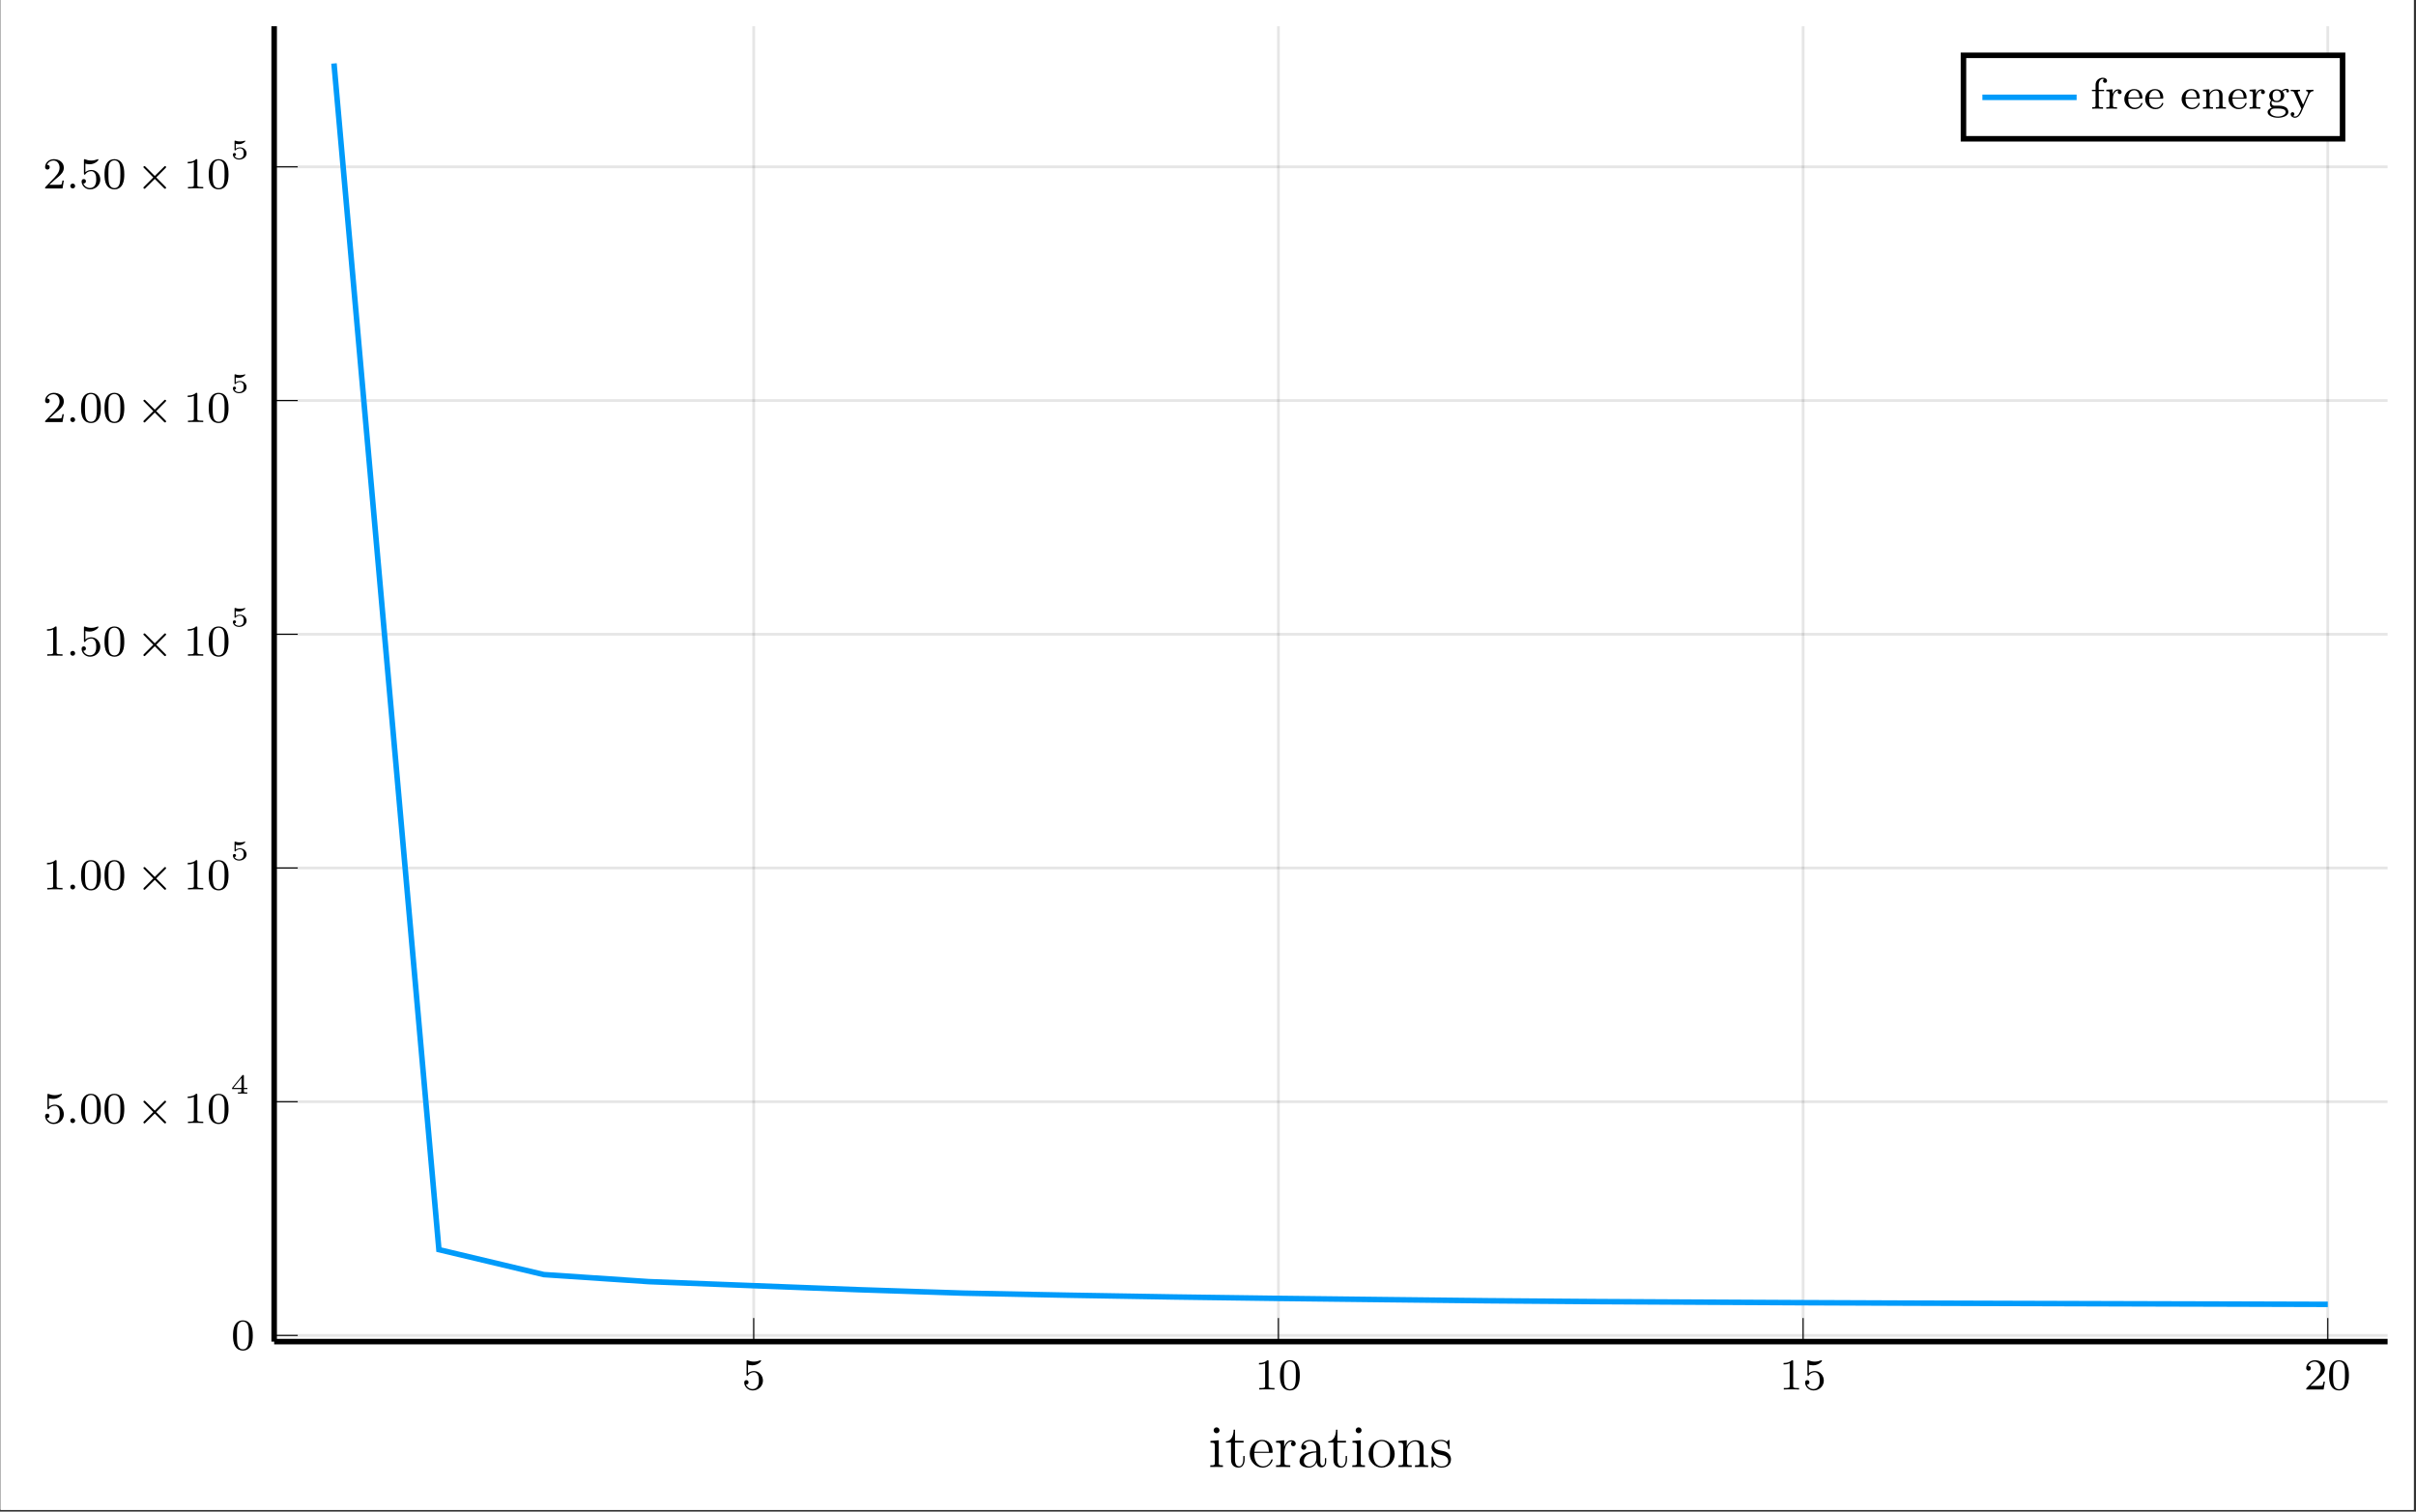 <?xml version="1.0" encoding="UTF-8"?>
<svg xmlns="http://www.w3.org/2000/svg" xmlns:xlink="http://www.w3.org/1999/xlink" width="435.685pt" height="272.669pt" viewBox="0 0 435.685 272.669" version="1.2">
<rect x="0" y="0" width="435.685" height="272.669" fill="#333333" stroke="none"/>
<defs>
<g>
<symbol overflow="visible" id="glyph-1710856462679753-0-0">
<path style="stroke:none;" d=""/>
</symbol>
<symbol overflow="visible" id="glyph-1710856462679753-0-1">
<path style="stroke:none;" d="M 1.109 -4.469 C 1.219 -4.438 1.531 -4.359 1.875 -4.359 C 2.859 -4.359 3.469 -5.062 3.469 -5.172 C 3.469 -5.266 3.406 -5.281 3.375 -5.281 C 3.359 -5.281 3.344 -5.281 3.266 -5.25 C 2.953 -5.125 2.594 -5.031 2.156 -5.031 C 1.688 -5.031 1.297 -5.156 1.062 -5.25 C 0.984 -5.281 0.969 -5.281 0.953 -5.281 C 0.844 -5.281 0.844 -5.203 0.844 -5.062 L 0.844 -2.734 C 0.844 -2.578 0.844 -2.484 0.984 -2.484 C 1.047 -2.484 1.062 -2.516 1.109 -2.578 C 1.203 -2.703 1.5 -3.109 2.172 -3.109 C 2.625 -3.109 2.844 -2.75 2.906 -2.594 C 3.047 -2.312 3.062 -1.938 3.062 -1.625 C 3.062 -1.344 3.047 -0.906 2.828 -0.562 C 2.688 -0.312 2.359 -0.078 1.938 -0.078 C 1.422 -0.078 0.922 -0.391 0.734 -0.922 C 0.75 -0.906 0.797 -0.906 0.812 -0.906 C 1.031 -0.906 1.203 -1.047 1.203 -1.297 C 1.203 -1.594 0.984 -1.688 0.812 -1.688 C 0.672 -1.688 0.422 -1.609 0.422 -1.266 C 0.422 -0.562 1.047 0.172 1.953 0.172 C 2.953 0.172 3.797 -0.609 3.797 -1.594 C 3.797 -2.516 3.125 -3.328 2.188 -3.328 C 1.797 -3.328 1.422 -3.203 1.109 -2.938 Z M 1.109 -4.469 "/>
</symbol>
<symbol overflow="visible" id="glyph-1710856462679753-0-2">
<path style="stroke:none;" d="M 2.5 -5.062 C 2.5 -5.281 2.484 -5.281 2.266 -5.281 C 1.938 -4.969 1.516 -4.781 0.766 -4.781 L 0.766 -4.516 C 0.984 -4.516 1.406 -4.516 1.875 -4.734 L 1.875 -0.656 C 1.875 -0.359 1.844 -0.266 1.094 -0.266 L 0.812 -0.266 L 0.812 0 C 1.141 -0.031 1.828 -0.031 2.172 -0.031 C 2.531 -0.031 3.234 -0.031 3.562 0 L 3.562 -0.266 L 3.281 -0.266 C 2.516 -0.266 2.5 -0.359 2.5 -0.656 Z M 2.5 -5.062 "/>
</symbol>
<symbol overflow="visible" id="glyph-1710856462679753-0-3">
<path style="stroke:none;" d="M 3.891 -2.531 C 3.891 -3.391 3.797 -3.906 3.547 -4.406 C 3.188 -5.109 2.547 -5.281 2.109 -5.281 C 1.109 -5.281 0.734 -4.547 0.625 -4.312 C 0.344 -3.734 0.328 -2.953 0.328 -2.531 C 0.328 -2.016 0.344 -1.203 0.734 -0.578 C 1.094 0.016 1.688 0.172 2.109 0.172 C 2.484 0.172 3.172 0.047 3.578 -0.734 C 3.859 -1.312 3.891 -2.016 3.891 -2.531 Z M 2.109 -0.062 C 1.844 -0.062 1.281 -0.188 1.125 -1.016 C 1.031 -1.469 1.031 -2.219 1.031 -2.625 C 1.031 -3.188 1.031 -3.734 1.125 -4.172 C 1.281 -4.984 1.906 -5.062 2.109 -5.062 C 2.375 -5.062 2.922 -4.938 3.078 -4.203 C 3.188 -3.766 3.188 -3.172 3.188 -2.625 C 3.188 -2.156 3.188 -1.453 3.078 -1 C 2.922 -0.172 2.375 -0.062 2.109 -0.062 Z M 2.109 -0.062 "/>
</symbol>
<symbol overflow="visible" id="glyph-1710856462679753-0-4">
<path style="stroke:none;" d="M 2.25 -1.625 C 2.375 -1.734 2.703 -2 2.828 -2.109 C 3.328 -2.562 3.797 -3 3.797 -3.734 C 3.797 -4.672 3 -5.281 2 -5.281 C 1.047 -5.281 0.422 -4.562 0.422 -3.859 C 0.422 -3.469 0.734 -3.406 0.844 -3.406 C 1.016 -3.406 1.25 -3.531 1.25 -3.828 C 1.25 -4.25 0.859 -4.25 0.766 -4.25 C 1 -4.828 1.531 -5.031 1.922 -5.031 C 2.656 -5.031 3.031 -4.391 3.031 -3.734 C 3.031 -2.906 2.453 -2.297 1.516 -1.344 L 0.516 -0.297 C 0.422 -0.219 0.422 -0.203 0.422 0 L 3.562 0 L 3.797 -1.422 L 3.547 -1.422 C 3.516 -1.266 3.453 -0.859 3.359 -0.719 C 3.312 -0.656 2.719 -0.656 2.578 -0.656 L 1.172 -0.656 Z M 2.25 -1.625 "/>
</symbol>
<symbol overflow="visible" id="glyph-1710856462679753-1-0">
<path style="stroke:none;" d=""/>
</symbol>
<symbol overflow="visible" id="glyph-1710856462679753-1-1">
<path style="stroke:none;" d="M 1.609 -0.438 C 1.609 -0.703 1.391 -0.875 1.172 -0.875 C 0.922 -0.875 0.734 -0.672 0.734 -0.453 C 0.734 -0.172 0.953 0 1.172 0 C 1.422 0 1.609 -0.203 1.609 -0.438 Z M 1.609 -0.438 "/>
</symbol>
<symbol overflow="visible" id="glyph-1710856462679753-2-0">
<path style="stroke:none;" d=""/>
</symbol>
<symbol overflow="visible" id="glyph-1710856462679753-2-1">
<path style="stroke:none;" d="M 5.203 -3.656 C 5.312 -3.75 5.328 -3.797 5.328 -3.844 C 5.328 -3.938 5.234 -4.031 5.141 -4.031 C 5.062 -4.031 5.031 -4 4.953 -3.906 L 3.281 -2.25 L 1.609 -3.922 C 1.516 -4.016 1.484 -4.031 1.422 -4.031 C 1.328 -4.031 1.234 -3.953 1.234 -3.844 C 1.234 -3.781 1.266 -3.75 1.359 -3.672 L 3.016 -1.984 L 1.359 -0.328 C 1.25 -0.219 1.234 -0.188 1.234 -0.125 C 1.234 -0.031 1.328 0.062 1.422 0.062 C 1.5 0.062 1.516 0.031 1.609 -0.062 L 3.281 -1.719 L 5.016 0.016 C 5.047 0.031 5.094 0.062 5.141 0.062 C 5.234 0.062 5.328 -0.031 5.328 -0.125 C 5.328 -0.188 5.281 -0.219 5.281 -0.234 C 5.25 -0.281 3.984 -1.547 3.547 -1.984 Z M 5.203 -3.656 "/>
</symbol>
<symbol overflow="visible" id="glyph-1710856462679753-3-0">
<path style="stroke:none;" d=""/>
</symbol>
<symbol overflow="visible" id="glyph-1710856462679753-3-1">
<path style="stroke:none;" d="M 3.062 -0.812 L 3.062 -1.031 L 2.438 -1.031 L 2.438 -3.219 C 2.438 -3.328 2.438 -3.359 2.312 -3.359 C 2.219 -3.359 2.203 -3.359 2.156 -3.297 L 0.312 -1.031 L 0.312 -0.812 L 1.969 -0.812 L 1.969 -0.422 C 1.969 -0.266 1.969 -0.219 1.531 -0.219 L 1.359 -0.219 L 1.359 0 C 1.594 -0.016 1.922 -0.016 2.203 -0.016 C 2.5 -0.016 2.812 -0.016 3.047 0 L 3.047 -0.219 L 2.875 -0.219 C 2.438 -0.219 2.438 -0.266 2.438 -0.422 L 2.438 -0.812 Z M 2 -2.828 L 2 -1.031 L 0.547 -1.031 Z M 2 -2.828 "/>
</symbol>
<symbol overflow="visible" id="glyph-1710856462679753-3-2">
<path style="stroke:none;" d="M 0.969 -2.734 C 1.234 -2.672 1.453 -2.672 1.516 -2.672 C 1.859 -2.672 2.109 -2.766 2.234 -2.844 C 2.344 -2.906 2.688 -3.109 2.688 -3.219 C 2.688 -3.297 2.641 -3.312 2.625 -3.312 C 2.609 -3.312 2.594 -3.312 2.547 -3.281 C 2.359 -3.219 2.047 -3.156 1.719 -3.156 C 1.438 -3.156 1.156 -3.203 0.906 -3.297 C 0.844 -3.312 0.828 -3.312 0.828 -3.312 C 0.75 -3.312 0.75 -3.25 0.75 -3.172 L 0.75 -1.672 C 0.75 -1.594 0.75 -1.531 0.844 -1.531 C 0.906 -1.531 0.906 -1.547 0.953 -1.594 C 1.141 -1.812 1.406 -1.922 1.75 -1.922 C 2.031 -1.922 2.188 -1.75 2.266 -1.656 C 2.375 -1.484 2.406 -1.25 2.406 -1.016 C 2.406 -0.812 2.375 -0.531 2.188 -0.344 C 1.969 -0.109 1.672 -0.094 1.562 -0.094 C 1.25 -0.094 0.891 -0.234 0.734 -0.531 C 0.938 -0.547 1.016 -0.688 1.016 -0.812 C 1.016 -0.969 0.891 -1.078 0.734 -1.078 C 0.625 -1.078 0.453 -1.016 0.453 -0.797 C 0.453 -0.297 0.922 0.109 1.578 0.109 C 2.328 0.109 2.922 -0.391 2.922 -1 C 2.922 -1.562 2.438 -2.094 1.75 -2.094 C 1.438 -2.094 1.188 -2 0.969 -1.844 Z M 0.969 -2.734 "/>
</symbol>
<symbol overflow="visible" id="glyph-1710856462679753-4-0">
<path style="stroke:none;" d=""/>
</symbol>
<symbol overflow="visible" id="glyph-1710856462679753-4-1">
<path style="stroke:none;" d="M 2.641 0 L 2.641 -0.312 C 1.922 -0.312 1.891 -0.375 1.891 -0.797 L 1.891 -4.828 L 0.391 -4.703 L 0.391 -4.391 C 1.094 -4.391 1.188 -4.328 1.188 -3.797 L 1.188 -0.812 C 1.188 -0.312 1.078 -0.312 0.359 -0.312 L 0.359 0 C 0.672 -0.016 1.188 -0.016 1.516 -0.016 C 1.625 -0.016 2.266 -0.016 2.641 0 Z M 2.031 -6.609 C 2.031 -6.938 1.766 -7.156 1.5 -7.156 C 1.188 -7.156 0.969 -6.906 0.969 -6.609 C 0.969 -6.328 1.203 -6.094 1.484 -6.094 C 1.812 -6.094 2.031 -6.359 2.031 -6.609 Z M 2.031 -6.609 "/>
</symbol>
<symbol overflow="visible" id="glyph-1710856462679753-4-2">
<path style="stroke:none;" d="M 3.578 -1.359 L 3.578 -1.984 L 3.328 -1.984 L 3.328 -1.375 C 3.328 -0.594 3.016 -0.125 2.578 -0.125 C 1.844 -0.125 1.844 -1.156 1.844 -1.344 L 1.844 -4.406 L 3.391 -4.406 L 3.391 -4.719 L 1.844 -4.719 L 1.844 -6.734 L 1.594 -6.734 C 1.594 -5.703 1.188 -4.656 0.203 -4.625 L 0.203 -4.406 L 1.125 -4.406 L 1.125 -1.359 C 1.125 -0.141 1.938 0.109 2.516 0.109 C 3.203 0.109 3.578 -0.562 3.578 -1.359 Z M 3.578 -1.359 "/>
</symbol>
<symbol overflow="visible" id="glyph-1710856462679753-4-3">
<path style="stroke:none;" d="M 4.453 -1.297 C 4.453 -1.375 4.406 -1.406 4.344 -1.406 C 4.25 -1.406 4.234 -1.359 4.203 -1.297 C 3.922 -0.391 3.188 -0.125 2.734 -0.125 C 2.266 -0.125 1.156 -0.438 1.156 -2.328 L 1.156 -2.547 L 4.188 -2.547 C 4.438 -2.547 4.453 -2.547 4.453 -2.75 C 4.453 -3.859 3.859 -4.891 2.547 -4.891 C 1.297 -4.891 0.328 -3.75 0.328 -2.406 C 0.328 -0.953 1.453 0.109 2.656 0.109 C 3.969 0.109 4.453 -1.078 4.453 -1.297 Z M 3.781 -2.75 L 1.172 -2.75 C 1.266 -4.469 2.219 -4.672 2.531 -4.672 C 3.703 -4.672 3.766 -3.125 3.781 -2.75 Z M 3.781 -2.75 "/>
</symbol>
<symbol overflow="visible" id="glyph-1710856462679753-4-4">
<path style="stroke:none;" d="M 3.859 -4.188 C 3.859 -4.531 3.578 -4.828 3.094 -4.828 C 2.172 -4.828 1.844 -3.828 1.781 -3.609 L 1.781 -4.828 L 0.312 -4.703 L 0.312 -4.391 C 1.047 -4.391 1.141 -4.312 1.141 -3.781 L 1.141 -0.812 C 1.141 -0.312 1.016 -0.312 0.312 -0.312 L 0.312 0 C 0.609 -0.016 1.219 -0.016 1.547 -0.016 C 1.844 -0.016 2.625 -0.016 2.875 0 L 2.875 -0.312 L 2.656 -0.312 C 1.844 -0.312 1.828 -0.438 1.828 -0.828 L 1.828 -2.547 C 1.828 -3.609 2.266 -4.609 3.109 -4.609 C 3.203 -4.609 3.219 -4.609 3.266 -4.594 C 3.172 -4.562 3 -4.484 3 -4.188 C 3 -3.875 3.25 -3.75 3.422 -3.75 C 3.641 -3.75 3.859 -3.906 3.859 -4.188 Z M 3.859 -4.188 "/>
</symbol>
<symbol overflow="visible" id="glyph-1710856462679753-4-5">
<path style="stroke:none;" d="M 5.188 -0.969 L 5.188 -1.594 L 4.953 -1.594 L 4.953 -0.969 C 4.953 -0.344 4.688 -0.266 4.531 -0.266 C 4.125 -0.266 4.125 -0.844 4.125 -1 L 4.125 -2.922 C 4.125 -3.516 4.125 -3.953 3.641 -4.375 C 3.25 -4.734 2.766 -4.891 2.281 -4.891 C 1.375 -4.891 0.688 -4.297 0.688 -3.578 C 0.688 -3.266 0.891 -3.109 1.156 -3.109 C 1.406 -3.109 1.594 -3.297 1.594 -3.562 C 1.594 -4.016 1.203 -4.016 1.047 -4.016 C 1.297 -4.469 1.812 -4.672 2.25 -4.672 C 2.766 -4.672 3.406 -4.25 3.406 -3.266 L 3.406 -2.828 C 1.203 -2.797 0.375 -1.875 0.375 -1.031 C 0.375 -0.172 1.375 0.109 2.047 0.109 C 2.766 0.109 3.266 -0.328 3.469 -0.859 C 3.516 -0.344 3.859 0.062 4.328 0.062 C 4.562 0.062 5.188 -0.094 5.188 -0.969 Z M 3.406 -1.547 C 3.406 -0.469 2.609 -0.109 2.141 -0.109 C 1.594 -0.109 1.156 -0.5 1.156 -1.031 C 1.156 -2.469 3.016 -2.609 3.406 -2.625 Z M 3.406 -1.547 "/>
</symbol>
<symbol overflow="visible" id="glyph-1710856462679753-4-6">
<path style="stroke:none;" d="M 5.031 -2.344 C 5.031 -3.75 3.953 -4.891 2.688 -4.891 C 1.375 -4.891 0.328 -3.719 0.328 -2.344 C 0.328 -0.938 1.422 0.109 2.672 0.109 C 3.969 0.109 5.031 -0.969 5.031 -2.344 Z M 4.188 -2.438 C 4.188 -2.062 4.188 -1.375 3.906 -0.859 C 3.609 -0.344 3.094 -0.125 2.688 -0.125 C 2.281 -0.125 1.781 -0.312 1.469 -0.844 C 1.172 -1.344 1.156 -1.984 1.156 -2.438 C 1.156 -2.859 1.156 -3.531 1.5 -4.016 C 1.812 -4.484 2.297 -4.672 2.672 -4.672 C 3.094 -4.672 3.562 -4.469 3.859 -4.047 C 4.188 -3.531 4.188 -2.844 4.188 -2.438 Z M 4.188 -2.438 "/>
</symbol>
<symbol overflow="visible" id="glyph-1710856462679753-4-7">
<path style="stroke:none;" d="M 5.703 0 L 5.703 -0.312 C 5.156 -0.312 4.891 -0.312 4.875 -0.641 L 4.875 -2.656 C 4.875 -3.688 4.875 -3.984 4.625 -4.344 C 4.297 -4.766 3.797 -4.828 3.422 -4.828 C 2.359 -4.828 1.938 -3.922 1.844 -3.703 L 1.844 -4.828 L 0.344 -4.703 L 0.344 -4.391 C 1.094 -4.391 1.188 -4.312 1.188 -3.781 L 1.188 -0.812 C 1.188 -0.312 1.062 -0.312 0.344 -0.312 L 0.344 0 C 0.641 -0.016 1.234 -0.016 1.531 -0.016 C 1.844 -0.016 2.438 -0.016 2.734 0 L 2.734 -0.312 C 2.031 -0.312 1.891 -0.312 1.891 -0.812 L 1.891 -2.844 C 1.891 -4 2.656 -4.609 3.328 -4.609 C 4.016 -4.609 4.156 -4.047 4.156 -3.391 L 4.156 -0.812 C 4.156 -0.312 4.047 -0.312 3.328 -0.312 L 3.328 0 C 3.609 -0.016 4.203 -0.016 4.516 -0.016 C 4.828 -0.016 5.422 -0.016 5.703 0 Z M 5.703 0 "/>
</symbol>
<symbol overflow="visible" id="glyph-1710856462679753-4-8">
<path style="stroke:none;" d="M 3.859 -1.391 C 3.859 -1.984 3.5 -2.328 3.391 -2.438 C 3 -2.766 2.703 -2.844 1.984 -2.969 C 1.656 -3.031 0.859 -3.188 0.859 -3.844 C 0.859 -4.188 1.078 -4.688 2.062 -4.688 C 3.266 -4.688 3.328 -3.672 3.359 -3.328 C 3.359 -3.234 3.438 -3.234 3.469 -3.234 C 3.594 -3.234 3.594 -3.297 3.594 -3.5 L 3.594 -4.641 C 3.594 -4.828 3.594 -4.891 3.484 -4.891 C 3.391 -4.891 3.188 -4.641 3.109 -4.547 C 2.766 -4.812 2.438 -4.891 2.078 -4.891 C 0.75 -4.891 0.359 -4.156 0.359 -3.562 C 0.359 -3.438 0.359 -3.062 0.781 -2.672 C 1.125 -2.359 1.5 -2.297 2 -2.188 C 2.609 -2.062 2.75 -2.031 3.016 -1.812 C 3.219 -1.656 3.359 -1.406 3.359 -1.109 C 3.359 -0.641 3.094 -0.109 2.125 -0.109 C 1.406 -0.109 0.875 -0.531 0.641 -1.625 C 0.594 -1.812 0.578 -1.844 0.578 -1.844 C 0.562 -1.891 0.516 -1.891 0.484 -1.891 C 0.359 -1.891 0.359 -1.828 0.359 -1.625 L 0.359 -0.141 C 0.359 0.062 0.359 0.109 0.469 0.109 C 0.531 0.109 0.531 0.094 0.719 -0.125 C 0.781 -0.203 0.781 -0.234 0.938 -0.406 C 1.359 0.109 1.953 0.109 2.141 0.109 C 3.281 0.109 3.859 -0.531 3.859 -1.391 Z M 3.859 -1.391 "/>
</symbol>
<symbol overflow="visible" id="glyph-1710856462679753-5-0">
<path style="stroke:none;" d=""/>
</symbol>
<symbol overflow="visible" id="glyph-1710856462679753-5-1">
<path style="stroke:none;" d="M 3 -5.031 C 3 -5.375 2.672 -5.594 2.25 -5.594 C 1.641 -5.594 0.938 -5.172 0.938 -4.312 L 0.938 -3.422 L 0.281 -3.422 L 0.281 -3.172 L 0.938 -3.172 L 0.938 -0.625 C 0.938 -0.266 0.844 -0.266 0.328 -0.266 L 0.328 0 C 0.641 -0.031 1.078 -0.031 1.266 -0.031 C 1.734 -0.031 1.75 -0.031 2.281 0 L 2.281 -0.266 L 2.109 -0.266 C 1.531 -0.266 1.516 -0.344 1.516 -0.641 L 1.516 -3.172 L 2.469 -3.172 L 2.469 -3.422 L 1.5 -3.422 L 1.5 -4.328 C 1.5 -5.016 1.891 -5.375 2.234 -5.375 C 2.359 -5.375 2.438 -5.344 2.469 -5.344 C 2.328 -5.266 2.281 -5.125 2.281 -5.031 C 2.281 -4.812 2.438 -4.672 2.641 -4.672 C 2.859 -4.672 3 -4.812 3 -5.031 Z M 3 -5.031 "/>
</symbol>
<symbol overflow="visible" id="glyph-1710856462679753-5-2">
<path style="stroke:none;" d="M 3.047 -3 C 3.047 -3.281 2.797 -3.5 2.453 -3.5 C 1.938 -3.5 1.578 -3.125 1.422 -2.672 L 1.406 -2.672 L 1.406 -3.5 L 0.281 -3.422 L 0.281 -3.156 C 0.812 -3.156 0.875 -3.109 0.875 -2.719 L 0.875 -0.625 C 0.875 -0.266 0.781 -0.266 0.281 -0.266 L 0.281 0 C 0.594 -0.031 1.031 -0.031 1.219 -0.031 C 1.688 -0.031 1.703 -0.031 2.219 0 L 2.219 -0.266 L 2.062 -0.266 C 1.484 -0.266 1.469 -0.344 1.469 -0.641 L 1.469 -1.812 C 1.469 -2.406 1.703 -3.266 2.469 -3.281 C 2.422 -3.25 2.344 -3.188 2.344 -3 C 2.344 -2.766 2.531 -2.641 2.703 -2.641 C 2.891 -2.641 3.047 -2.781 3.047 -3 Z M 3.047 -3 "/>
</symbol>
<symbol overflow="visible" id="glyph-1710856462679753-5-3">
<path style="stroke:none;" d="M 3.5 -0.953 C 3.5 -0.984 3.484 -1.062 3.375 -1.062 C 3.297 -1.062 3.281 -1.016 3.266 -0.969 C 2.969 -0.188 2.297 -0.172 2.141 -0.172 C 1.797 -0.172 1.422 -0.328 1.188 -0.703 C 0.953 -1.062 0.953 -1.578 0.953 -1.812 L 3.281 -1.812 C 3.453 -1.812 3.5 -1.812 3.5 -2 C 3.5 -2.703 3.125 -3.547 2 -3.547 C 1.016 -3.547 0.234 -2.734 0.234 -1.734 C 0.234 -0.719 1.094 0.078 2.094 0.078 C 3.109 0.078 3.5 -0.766 3.5 -0.953 Z M 2.969 -2.016 L 0.953 -2.016 C 1.031 -3.141 1.703 -3.328 2 -3.328 C 2.922 -3.328 2.953 -2.203 2.969 -2.016 Z M 2.969 -2.016 "/>
</symbol>
<symbol overflow="visible" id="glyph-1710856462679753-5-4">
<path style="stroke:none;" d="M 4.469 0 L 4.469 -0.266 C 3.953 -0.266 3.859 -0.266 3.859 -0.625 L 3.859 -2.406 C 3.859 -3.078 3.562 -3.5 2.734 -3.5 C 1.938 -3.5 1.578 -2.938 1.484 -2.75 L 1.484 -3.5 L 0.328 -3.422 L 0.328 -3.156 C 0.859 -3.156 0.938 -3.109 0.938 -2.719 L 0.938 -0.625 C 0.938 -0.266 0.828 -0.266 0.328 -0.266 L 0.328 0 C 0.672 -0.031 1.016 -0.031 1.234 -0.031 C 1.469 -0.031 1.797 -0.031 2.141 0 L 2.141 -0.266 C 1.625 -0.266 1.531 -0.266 1.531 -0.625 L 1.531 -2.062 C 1.531 -2.891 2.172 -3.281 2.656 -3.281 C 3.141 -3.281 3.266 -2.938 3.266 -2.438 L 3.266 -0.625 C 3.266 -0.266 3.172 -0.266 2.656 -0.266 L 2.656 0 C 3 -0.031 3.344 -0.031 3.562 -0.031 C 3.797 -0.031 4.125 -0.031 4.469 0 Z M 4.469 0 "/>
</symbol>
<symbol overflow="visible" id="glyph-1710856462679753-5-5">
<path style="stroke:none;" d="M 4.094 -3.188 C 4.094 -3.328 4 -3.594 3.641 -3.594 C 3.5 -3.594 3.125 -3.562 2.766 -3.234 C 2.562 -3.375 2.25 -3.5 1.875 -3.5 C 1.094 -3.5 0.516 -2.953 0.516 -2.344 C 0.516 -1.969 0.719 -1.688 0.875 -1.531 C 0.703 -1.328 0.641 -1.078 0.641 -0.875 C 0.641 -0.562 0.797 -0.312 0.984 -0.172 C 0.562 -0.062 0.234 0.25 0.234 0.609 C 0.234 1.188 1.062 1.625 2.109 1.625 C 3.109 1.625 3.984 1.219 3.984 0.594 C 3.984 0.172 3.719 -0.172 3.453 -0.297 C 2.984 -0.547 2.594 -0.547 1.828 -0.547 L 1.375 -0.547 C 1.125 -0.578 0.938 -0.781 0.938 -1.078 C 0.938 -1.266 0.984 -1.344 1.031 -1.406 C 1.375 -1.203 1.672 -1.172 1.875 -1.172 C 2.656 -1.172 3.234 -1.719 3.234 -2.344 C 3.234 -2.641 3.109 -2.891 2.906 -3.109 C 3.016 -3.203 3.281 -3.359 3.672 -3.375 C 3.641 -3.344 3.609 -3.312 3.609 -3.188 C 3.609 -3.031 3.703 -2.938 3.844 -2.938 C 3.953 -2.938 4.094 -3 4.094 -3.188 Z M 2.609 -2.344 C 2.609 -2.047 2.562 -1.844 2.453 -1.672 C 2.281 -1.453 2.016 -1.406 1.875 -1.406 C 1.141 -1.406 1.141 -2.156 1.141 -2.344 C 1.141 -2.625 1.172 -2.844 1.297 -3 C 1.438 -3.188 1.656 -3.281 1.875 -3.281 C 2.609 -3.281 2.609 -2.516 2.609 -2.344 Z M 3.5 0.609 C 3.5 1.031 2.891 1.406 2.109 1.406 C 1.312 1.406 0.703 1.031 0.703 0.609 C 0.703 0.438 0.828 -0.031 1.484 -0.031 L 2.25 -0.031 C 2.469 -0.031 3.5 -0.031 3.5 0.609 Z M 3.5 0.609 "/>
</symbol>
<symbol overflow="visible" id="glyph-1710856462679753-5-6">
<path style="stroke:none;" d="M 4.281 -3.172 L 4.281 -3.422 C 4 -3.406 3.984 -3.406 3.656 -3.406 C 3.625 -3.406 3.203 -3.406 2.969 -3.422 L 2.969 -3.172 C 3.203 -3.156 3.312 -3.016 3.312 -2.844 C 3.312 -2.797 3.297 -2.734 3.266 -2.641 L 2.406 -0.719 L 1.484 -2.797 C 1.438 -2.922 1.438 -2.938 1.438 -2.969 C 1.438 -3.156 1.672 -3.172 1.859 -3.172 L 1.859 -3.422 C 1.5 -3.406 1.156 -3.406 0.984 -3.406 C 0.812 -3.406 0.422 -3.406 0.172 -3.422 L 0.172 -3.172 C 0.594 -3.172 0.703 -3.156 0.828 -2.844 L 2.094 0 C 1.734 0.844 1.5 1.406 0.938 1.406 C 0.734 1.406 0.609 1.297 0.609 1.297 C 0.672 1.281 0.844 1.203 0.844 0.969 C 0.844 0.75 0.688 0.625 0.516 0.625 C 0.344 0.625 0.172 0.734 0.172 0.984 C 0.172 1.328 0.516 1.625 0.938 1.625 C 1.641 1.625 2.031 0.766 2.062 0.688 L 3.516 -2.625 C 3.719 -3.078 4.016 -3.156 4.281 -3.172 Z M 4.281 -3.172 "/>
</symbol>
</g>
<clipPath id="clip-1710856462679753-1">
  <path d="M 0.105 0 L 435.262 0 L 435.262 272.34 L 0.105 272.34 Z M 0.105 0 "/>
</clipPath>
<clipPath id="clip-1710856462679753-2">
  <path d="M 49.441 4.781 L 430.48 4.781 L 430.48 242 L 49.441 242 Z M 49.441 4.781 "/>
</clipPath>
</defs>
<g id="surface1">
<g clip-path="url(#clip-1710856462679753-1)" clip-rule="nonzero">
<path style=" stroke:none;fill-rule:nonzero;fill:rgb(100%,100%,100%);fill-opacity:1;" d="M 0.105 272.34 L 435.262 272.34 L 435.262 0 L 0.105 0 Z M 0.105 272.34 "/>
<path style=" stroke:none;fill-rule:nonzero;fill:rgb(100%,100%,100%);fill-opacity:1;" d="M 0.105 272.34 L 0.105 0 L 435.27 0 L 435.27 272.34 Z M 0.105 272.34 "/>
</g>
<path style=" stroke:none;fill-rule:nonzero;fill:rgb(100%,100%,100%);fill-opacity:1;" d="M 49.441 242 L 430.48 242 L 430.48 4.781 L 49.441 4.781 Z M 49.441 242 "/>
<path style="fill:none;stroke-width:0.498;stroke-linecap:butt;stroke-linejoin:miter;stroke:rgb(0%,0%,0%);stroke-opacity:0.1;stroke-miterlimit:10;" d="M 86.566 -0.002 L 86.566 237.505 M 181.279 -0.002 L 181.279 237.505 M 275.995 -0.002 L 275.995 237.505 M 370.708 -0.002 L 370.708 237.505 " transform="matrix(0.999,0,0,-0.999,49.441,241.998)"/>
<path style="fill:none;stroke-width:0.498;stroke-linecap:butt;stroke-linejoin:miter;stroke:rgb(0%,0%,0%);stroke-opacity:0.1;stroke-miterlimit:10;" d="M 0 1.113 L 381.502 1.113 M 0 43.312 L 381.502 43.312 M 0 85.512 L 381.502 85.512 M 0 127.716 L 381.502 127.716 M 0 169.915 L 381.502 169.915 M 0 212.115 L 381.502 212.115 " transform="matrix(0.999,0,0,-0.999,49.441,241.998)"/>
<path style="fill:none;stroke-width:0.199;stroke-linecap:butt;stroke-linejoin:miter;stroke:rgb(0%,0%,0%);stroke-opacity:1;stroke-miterlimit:10;" d="M 86.566 -0.002 L 86.566 4.253 M 181.279 -0.002 L 181.279 4.253 M 275.995 -0.002 L 275.995 4.253 M 370.708 -0.002 L 370.708 4.253 " transform="matrix(0.999,0,0,-0.999,49.441,241.998)"/>
<path style="fill:none;stroke-width:0.199;stroke-linecap:butt;stroke-linejoin:miter;stroke:rgb(0%,0%,0%);stroke-opacity:1;stroke-miterlimit:10;" d="M 0 1.113 L 4.252 1.113 M 0 43.312 L 4.252 43.312 M 0 85.512 L 4.252 85.512 M 0 127.716 L 4.252 127.716 M 0 169.915 L 4.252 169.915 M 0 212.115 L 4.252 212.115 " transform="matrix(0.999,0,0,-0.999,49.441,241.998)"/>
<path style="fill:none;stroke-width:0.996;stroke-linecap:butt;stroke-linejoin:miter;stroke:rgb(0%,0%,0%);stroke-opacity:1;stroke-miterlimit:10;" d="M 0 -0.002 L 381.502 -0.002 " transform="matrix(0.999,0,0,-0.999,49.441,241.998)"/>
<path style="fill:none;stroke-width:0.996;stroke-linecap:butt;stroke-linejoin:miter;stroke:rgb(0%,0%,0%);stroke-opacity:1;stroke-miterlimit:10;" d="M 0 -0.002 L 0 237.505 " transform="matrix(0.999,0,0,-0.999,49.441,241.998)"/>
<g style="fill:rgb(0%,0%,0%);fill-opacity:1;">
  <use xlink:href="#glyph-1710856462679753-0-1" x="133.788" y="250.645"/>
</g>
<g style="fill:rgb(0%,0%,0%);fill-opacity:1;">
  <use xlink:href="#glyph-1710856462679753-0-2" x="226.27" y="250.645"/>
  <use xlink:href="#glyph-1710856462679753-0-3" x="230.5" y="250.645"/>
</g>
<g style="fill:rgb(0%,0%,0%);fill-opacity:1;">
  <use xlink:href="#glyph-1710856462679753-0-2" x="320.867" y="250.645"/>
  <use xlink:href="#glyph-1710856462679753-0-1" x="325.097" y="250.645"/>
</g>
<g style="fill:rgb(0%,0%,0%);fill-opacity:1;">
  <use xlink:href="#glyph-1710856462679753-0-4" x="415.464" y="250.645"/>
  <use xlink:href="#glyph-1710856462679753-0-3" x="419.693" y="250.645"/>
</g>
<g style="fill:rgb(0%,0%,0%);fill-opacity:1;">
  <use xlink:href="#glyph-1710856462679753-0-3" x="41.696" y="243.451"/>
</g>
<g style="fill:rgb(0%,0%,0%);fill-opacity:1;">
  <use xlink:href="#glyph-1710856462679753-0-1" x="7.712" y="202.584"/>
</g>
<g style="fill:rgb(0%,0%,0%);fill-opacity:1;">
  <use xlink:href="#glyph-1710856462679753-1-1" x="11.941" y="202.584"/>
</g>
<g style="fill:rgb(0%,0%,0%);fill-opacity:1;">
  <use xlink:href="#glyph-1710856462679753-0-3" x="14.291" y="202.584"/>
  <use xlink:href="#glyph-1710856462679753-0-3" x="18.52" y="202.584"/>
</g>
<g style="fill:rgb(0%,0%,0%);fill-opacity:1;">
  <use xlink:href="#glyph-1710856462679753-2-1" x="24.628" y="202.584"/>
</g>
<g style="fill:rgb(0%,0%,0%);fill-opacity:1;">
  <use xlink:href="#glyph-1710856462679753-0-2" x="33.087" y="202.584"/>
  <use xlink:href="#glyph-1710856462679753-0-3" x="37.316" y="202.584"/>
</g>
<g style="fill:rgb(0%,0%,0%);fill-opacity:1;">
  <use xlink:href="#glyph-1710856462679753-3-1" x="41.545" y="197.27"/>
</g>
<g style="fill:rgb(0%,0%,0%);fill-opacity:1;">
  <use xlink:href="#glyph-1710856462679753-0-2" x="7.712" y="160.435"/>
</g>
<g style="fill:rgb(0%,0%,0%);fill-opacity:1;">
  <use xlink:href="#glyph-1710856462679753-1-1" x="11.941" y="160.435"/>
</g>
<g style="fill:rgb(0%,0%,0%);fill-opacity:1;">
  <use xlink:href="#glyph-1710856462679753-0-3" x="14.291" y="160.435"/>
  <use xlink:href="#glyph-1710856462679753-0-3" x="18.52" y="160.435"/>
</g>
<g style="fill:rgb(0%,0%,0%);fill-opacity:1;">
  <use xlink:href="#glyph-1710856462679753-2-1" x="24.628" y="160.435"/>
</g>
<g style="fill:rgb(0%,0%,0%);fill-opacity:1;">
  <use xlink:href="#glyph-1710856462679753-0-2" x="33.087" y="160.435"/>
  <use xlink:href="#glyph-1710856462679753-0-3" x="37.316" y="160.435"/>
</g>
<g style="fill:rgb(0%,0%,0%);fill-opacity:1;">
  <use xlink:href="#glyph-1710856462679753-3-2" x="41.545" y="155.121"/>
</g>
<g style="fill:rgb(0%,0%,0%);fill-opacity:1;">
  <use xlink:href="#glyph-1710856462679753-0-2" x="7.712" y="118.287"/>
</g>
<g style="fill:rgb(0%,0%,0%);fill-opacity:1;">
  <use xlink:href="#glyph-1710856462679753-1-1" x="11.941" y="118.287"/>
</g>
<g style="fill:rgb(0%,0%,0%);fill-opacity:1;">
  <use xlink:href="#glyph-1710856462679753-0-1" x="14.291" y="118.287"/>
  <use xlink:href="#glyph-1710856462679753-0-3" x="18.52" y="118.287"/>
</g>
<g style="fill:rgb(0%,0%,0%);fill-opacity:1;">
  <use xlink:href="#glyph-1710856462679753-2-1" x="24.628" y="118.287"/>
</g>
<g style="fill:rgb(0%,0%,0%);fill-opacity:1;">
  <use xlink:href="#glyph-1710856462679753-0-2" x="33.087" y="118.287"/>
  <use xlink:href="#glyph-1710856462679753-0-3" x="37.316" y="118.287"/>
</g>
<g style="fill:rgb(0%,0%,0%);fill-opacity:1;">
  <use xlink:href="#glyph-1710856462679753-3-2" x="41.545" y="112.973"/>
</g>
<g style="fill:rgb(0%,0%,0%);fill-opacity:1;">
  <use xlink:href="#glyph-1710856462679753-0-4" x="7.712" y="76.14"/>
</g>
<g style="fill:rgb(0%,0%,0%);fill-opacity:1;">
  <use xlink:href="#glyph-1710856462679753-1-1" x="11.941" y="76.14"/>
</g>
<g style="fill:rgb(0%,0%,0%);fill-opacity:1;">
  <use xlink:href="#glyph-1710856462679753-0-3" x="14.291" y="76.14"/>
  <use xlink:href="#glyph-1710856462679753-0-3" x="18.52" y="76.14"/>
</g>
<g style="fill:rgb(0%,0%,0%);fill-opacity:1;">
  <use xlink:href="#glyph-1710856462679753-2-1" x="24.628" y="76.14"/>
</g>
<g style="fill:rgb(0%,0%,0%);fill-opacity:1;">
  <use xlink:href="#glyph-1710856462679753-0-2" x="33.087" y="76.14"/>
  <use xlink:href="#glyph-1710856462679753-0-3" x="37.316" y="76.14"/>
</g>
<g style="fill:rgb(0%,0%,0%);fill-opacity:1;">
  <use xlink:href="#glyph-1710856462679753-3-2" x="41.545" y="70.824"/>
</g>
<g style="fill:rgb(0%,0%,0%);fill-opacity:1;">
  <use xlink:href="#glyph-1710856462679753-0-4" x="7.712" y="33.991"/>
</g>
<g style="fill:rgb(0%,0%,0%);fill-opacity:1;">
  <use xlink:href="#glyph-1710856462679753-1-1" x="11.941" y="33.991"/>
</g>
<g style="fill:rgb(0%,0%,0%);fill-opacity:1;">
  <use xlink:href="#glyph-1710856462679753-0-1" x="14.291" y="33.991"/>
  <use xlink:href="#glyph-1710856462679753-0-3" x="18.52" y="33.991"/>
</g>
<g style="fill:rgb(0%,0%,0%);fill-opacity:1;">
  <use xlink:href="#glyph-1710856462679753-2-1" x="24.628" y="33.991"/>
</g>
<g style="fill:rgb(0%,0%,0%);fill-opacity:1;">
  <use xlink:href="#glyph-1710856462679753-0-2" x="33.087" y="33.991"/>
  <use xlink:href="#glyph-1710856462679753-0-3" x="37.316" y="33.991"/>
</g>
<g style="fill:rgb(0%,0%,0%);fill-opacity:1;">
  <use xlink:href="#glyph-1710856462679753-3-2" x="41.545" y="28.676"/>
</g>
<g clip-path="url(#clip-1710856462679753-2)" clip-rule="nonzero">
<path style="fill:none;stroke-width:0.996;stroke-linecap:butt;stroke-linejoin:miter;stroke:rgb(0%,60.559%,97.87%);stroke-opacity:1;stroke-miterlimit:10;" d="M 10.799 230.782 L 29.74 16.6 L 48.681 12.095 L 67.625 10.824 L 86.566 10.092 L 105.511 9.365 L 124.452 8.747 L 143.397 8.372 L 162.338 8.055 L 181.279 7.797 L 200.224 7.578 L 219.165 7.37 L 238.109 7.222 L 257.05 7.12 L 275.995 7.022 L 294.936 6.944 L 313.877 6.882 L 332.822 6.827 L 351.763 6.776 L 370.708 6.721 " transform="matrix(0.999,0,0,-0.999,49.441,241.998)"/>
</g>
<g style="fill:rgb(0%,0%,0%);fill-opacity:1;">
  <use xlink:href="#glyph-1710856462679753-4-1" x="217.892" y="264.624"/>
  <use xlink:href="#glyph-1710856462679753-4-2" x="220.87" y="264.624"/>
  <use xlink:href="#glyph-1710856462679753-4-3" x="225.04" y="264.624"/>
  <use xlink:href="#glyph-1710856462679753-4-4" x="229.801" y="264.624"/>
  <use xlink:href="#glyph-1710856462679753-4-5" x="233.972" y="264.624"/>
  <use xlink:href="#glyph-1710856462679753-4-2" x="239.335" y="264.624"/>
  <use xlink:href="#glyph-1710856462679753-4-1" x="243.505" y="264.624"/>
  <use xlink:href="#glyph-1710856462679753-4-6" x="246.482" y="264.624"/>
  <use xlink:href="#glyph-1710856462679753-4-7" x="251.846" y="264.624"/>
  <use xlink:href="#glyph-1710856462679753-4-8" x="257.8" y="264.624"/>
</g>
<path style="fill-rule:nonzero;fill:rgb(100%,100%,100%);fill-opacity:1;stroke-width:0.996;stroke-linecap:butt;stroke-linejoin:miter;stroke:rgb(0%,0%,0%);stroke-opacity:1;stroke-miterlimit:10;" d="M 304.941 217.18 L 373.375 217.18 L 373.375 232.252 L 304.941 232.252 Z M 304.941 217.18 " transform="matrix(0.999,0,0,-0.999,49.441,241.998)"/>
<path style="fill:none;stroke-width:0.996;stroke-linecap:butt;stroke-linejoin:miter;stroke:rgb(0%,60.559%,97.87%);stroke-opacity:1;stroke-miterlimit:10;" d="M 0 -0.001 L 17.009 -0.001 " transform="matrix(0.999,0,0,-0.999,357.492,17.558)"/>
<g style="fill:rgb(0%,0%,0%);fill-opacity:1;">
  <use xlink:href="#glyph-1710856462679753-5-1" x="376.966" y="19.613"/>
  <use xlink:href="#glyph-1710856462679753-5-2" x="379.553" y="19.613"/>
  <use xlink:href="#glyph-1710856462679753-5-3" x="382.849" y="19.613"/>
  <use xlink:href="#glyph-1710856462679753-5-3" x="386.606" y="19.613"/>
</g>
<g style="fill:rgb(0%,0%,0%);fill-opacity:1;">
  <use xlink:href="#glyph-1710856462679753-5-3" x="393.182" y="19.613"/>
  <use xlink:href="#glyph-1710856462679753-5-4" x="396.939" y="19.613"/>
  <use xlink:href="#glyph-1710856462679753-5-3" x="401.636" y="19.613"/>
  <use xlink:href="#glyph-1710856462679753-5-2" x="405.393" y="19.613"/>
  <use xlink:href="#glyph-1710856462679753-5-5" x="408.689" y="19.613"/>
  <use xlink:href="#glyph-1710856462679753-5-6" x="412.916" y="19.613"/>
</g>
</g>
</svg>

